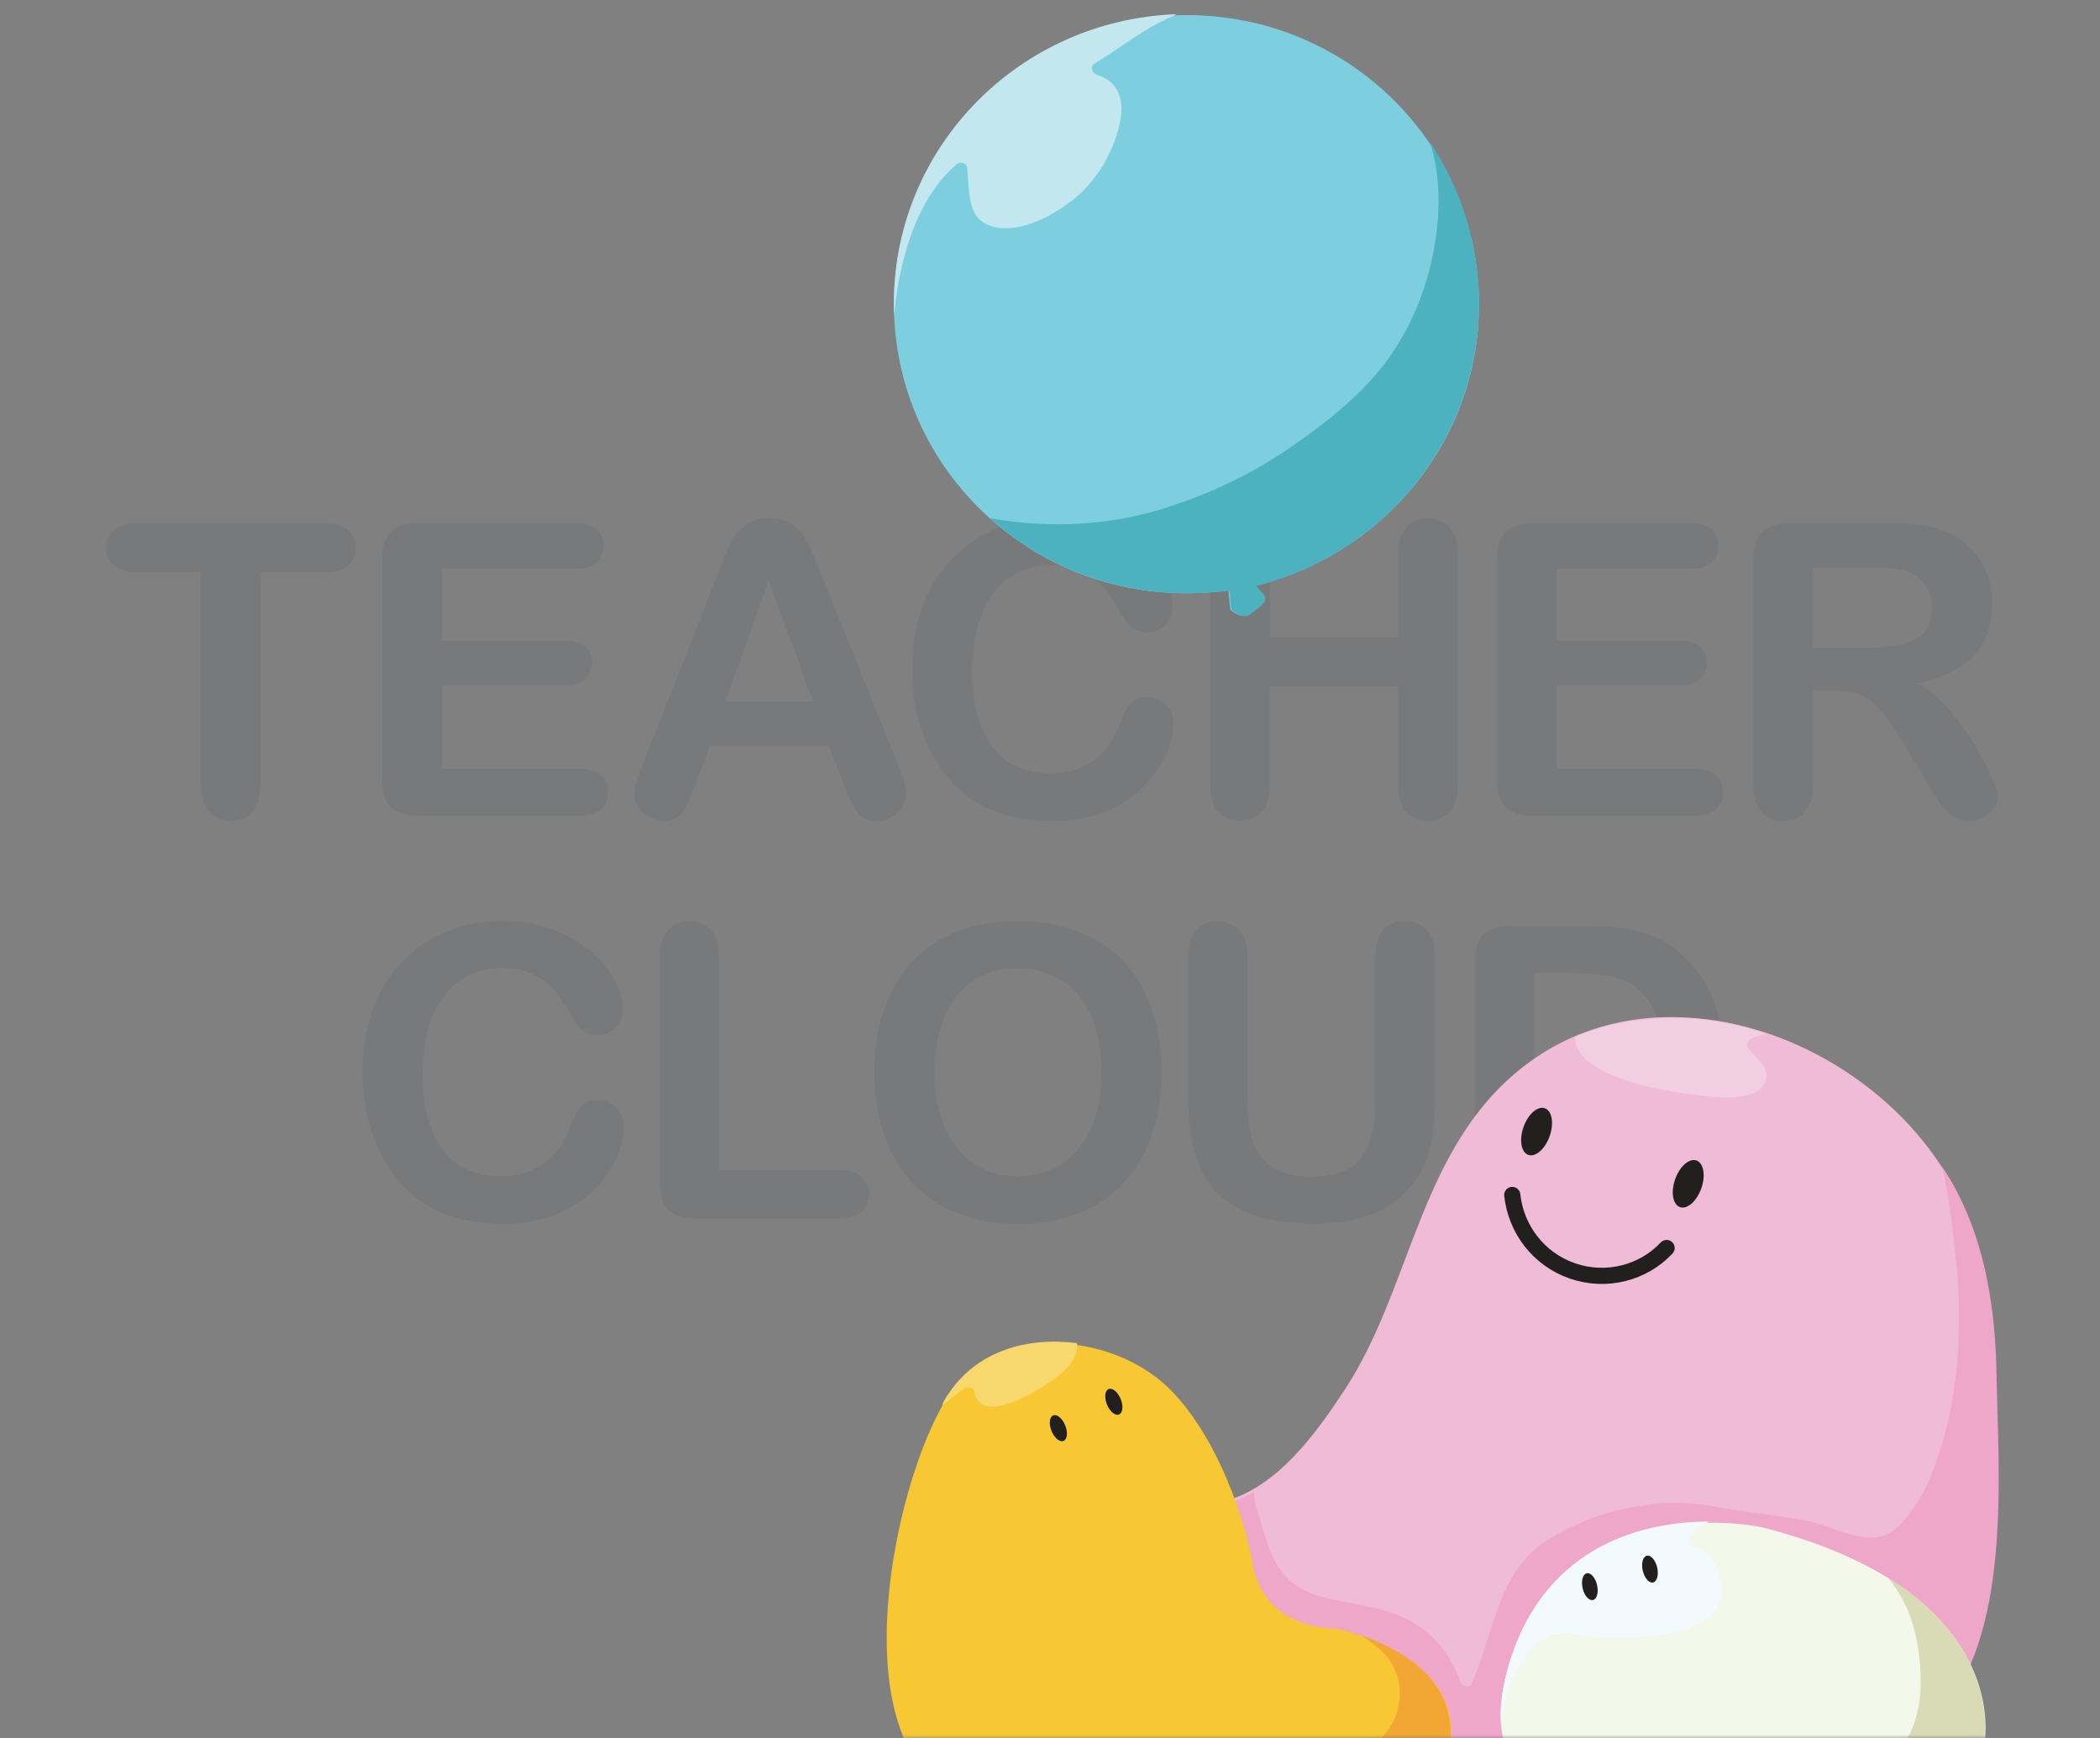 <svg width="296" height="245" viewBox="0 0 296 245" fill="none" xmlns="http://www.w3.org/2000/svg">
<rect x="0" y="0" width="296" height="245" fill="#808080" stroke="none"/>
<mask id="mask0_1_1081" style="mask-type:alpha" maskUnits="userSpaceOnUse" x="0" y="0" width="296" height="245">
<rect width="296" height="245" fill="#208DF9"/>
</mask>
<g mask="url(#mask0_1_1081)">
<path d="M45.804 80.631H36.681V110.599C36.681 112.313 36.294 113.617 35.52 114.438C34.745 115.283 33.753 115.694 32.544 115.694C31.334 115.694 30.293 115.283 29.519 114.438C28.744 113.593 28.357 112.313 28.357 110.623V80.655H19.235C17.807 80.655 16.742 80.341 16.041 79.713C15.339 79.085 15 78.264 15 77.226C15 76.187 15.363 75.318 16.089 74.69C16.815 74.062 17.855 73.772 19.235 73.772H45.852C47.304 73.772 48.369 74.086 49.071 74.738C49.772 75.366 50.135 76.211 50.135 77.25C50.135 78.288 49.772 79.109 49.071 79.737C48.369 80.365 47.28 80.679 45.852 80.679L45.804 80.631Z" fill="#333C47" fill-opacity="0.1"/>
<path d="M81.109 80.172H62.258V90.29H79.632C80.915 90.29 81.859 90.58 82.488 91.159C83.117 91.739 83.432 92.488 83.432 93.429C83.432 94.371 83.117 95.144 82.512 95.724C81.883 96.303 80.939 96.617 79.632 96.617H62.258V108.353H81.762C83.069 108.353 84.061 108.667 84.738 109.271C85.416 109.874 85.73 110.695 85.73 111.71C85.73 112.724 85.392 113.473 84.738 114.076C84.061 114.68 83.069 114.994 81.762 114.994H59.016C57.201 114.994 55.894 114.583 55.096 113.786C54.297 112.99 53.886 111.686 53.886 109.874V78.868C53.886 77.66 54.055 76.695 54.418 75.922C54.781 75.149 55.338 74.618 56.088 74.256C56.838 73.893 57.83 73.724 59.016 73.724H81.109C82.439 73.724 83.432 74.014 84.085 74.618C84.738 75.197 85.053 75.97 85.053 76.936C85.053 77.902 84.738 78.699 84.085 79.278C83.432 79.882 82.439 80.172 81.109 80.172Z" fill="#333C47" fill-opacity="0.1"/>
<path d="M118.833 110.309L116.849 105.142H100.056L98.071 110.43C97.297 112.483 96.644 113.883 96.087 114.608C95.555 115.332 94.659 115.695 93.401 115.695C92.361 115.695 91.417 115.308 90.618 114.535C89.82 113.763 89.408 112.893 89.408 111.927C89.408 111.372 89.505 110.792 89.699 110.189C89.892 109.585 90.207 108.764 90.618 107.677L101.193 80.897C101.483 80.124 101.846 79.206 102.282 78.12C102.693 77.033 103.153 76.14 103.637 75.439C104.121 74.739 104.75 74.159 105.524 73.701C106.299 73.266 107.266 73.049 108.404 73.049C109.541 73.049 110.533 73.266 111.332 73.701C112.13 74.135 112.735 74.715 113.219 75.415C113.703 76.115 114.115 76.864 114.429 77.661C114.768 78.458 115.179 79.52 115.687 80.849L126.48 107.46C127.327 109.488 127.738 110.961 127.738 111.879C127.738 112.797 127.327 113.714 126.528 114.511C125.73 115.308 124.762 115.719 123.648 115.719C122.995 115.719 122.414 115.598 121.955 115.356C121.495 115.115 121.083 114.801 120.769 114.391C120.454 113.98 120.116 113.376 119.728 112.531C119.341 111.686 119.051 110.961 118.785 110.334L118.833 110.309ZM102.258 98.863H114.598L108.355 81.839L102.233 98.863H102.258Z" fill="#333C47" fill-opacity="0.1"/>
<path d="M165.39 101.954C165.39 103.258 165.075 104.683 164.422 106.228C163.769 107.749 162.752 109.247 161.373 110.72C159.969 112.193 158.203 113.376 156.049 114.318C153.896 115.235 151.379 115.694 148.5 115.694C146.322 115.694 144.338 115.501 142.547 115.066C140.756 114.656 139.135 114.004 137.683 113.135C136.231 112.265 134.876 111.106 133.666 109.681C132.577 108.377 131.658 106.928 130.884 105.335C130.109 103.741 129.528 102.026 129.141 100.191C128.754 98.38 128.561 96.448 128.561 94.395C128.561 91.063 129.045 88.093 130.012 85.485C130.98 82.853 132.36 80.607 134.174 78.747C135.989 76.888 138.095 75.463 140.514 74.473C142.934 73.507 145.523 73 148.258 73C151.597 73 154.573 73.676 157.187 75.004C159.8 76.332 161.808 77.975 163.188 79.931C164.591 81.887 165.269 83.746 165.269 85.485C165.269 86.451 164.93 87.296 164.252 88.02C163.575 88.745 162.752 89.107 161.808 89.107C160.744 89.107 159.921 88.865 159.389 88.358C158.856 87.851 158.251 86.982 157.598 85.75C156.509 83.698 155.227 82.176 153.751 81.162C152.274 80.148 150.46 79.641 148.306 79.641C144.87 79.641 142.136 80.945 140.079 83.553C138.046 86.161 137.03 89.856 137.03 94.661C137.03 97.873 137.49 100.529 138.385 102.654C139.28 104.779 140.563 106.373 142.208 107.436C143.854 108.474 145.789 109.005 148.016 109.005C150.411 109.005 152.444 108.401 154.114 107.218C155.783 106.035 157.041 104.272 157.864 101.978C158.227 100.891 158.663 99.998 159.195 99.322C159.727 98.645 160.574 98.283 161.736 98.283C162.728 98.283 163.575 98.621 164.301 99.322C165.003 100.022 165.366 100.867 165.366 101.906L165.39 101.954Z" fill="#333C47" fill-opacity="0.1"/>
<path d="M179.037 78.095V89.904H197.113V78.095C197.113 76.405 197.5 75.149 198.251 74.304C199.001 73.459 200.017 73.048 201.251 73.048C202.485 73.048 203.526 73.459 204.3 74.304C205.074 75.149 205.462 76.405 205.462 78.119V110.623C205.462 112.337 205.074 113.593 204.276 114.438C203.477 115.284 202.461 115.694 201.227 115.694C199.993 115.694 198.952 115.259 198.202 114.414C197.452 113.569 197.065 112.289 197.065 110.599V96.738H178.989V110.599C178.989 112.313 178.602 113.569 177.803 114.414C177.005 115.259 175.988 115.67 174.754 115.67C173.52 115.67 172.48 115.235 171.73 114.39C170.98 113.545 170.592 112.265 170.592 110.575V78.071C170.592 76.38 170.955 75.125 171.705 74.28C172.456 73.434 173.448 73.024 174.73 73.024C176.013 73.024 177.005 73.434 177.779 74.28C178.553 75.125 178.941 76.38 178.941 78.095H179.037Z" fill="#333C47" fill-opacity="0.1"/>
<path d="M238.25 80.172H219.4V90.29H236.774C238.056 90.29 239 90.58 239.629 91.159C240.258 91.739 240.573 92.488 240.573 93.429C240.573 94.371 240.258 95.144 239.653 95.724C239.024 96.303 238.081 96.617 236.774 96.617H219.4V108.353H238.903C240.21 108.353 241.202 108.667 241.88 109.271C242.557 109.874 242.872 110.695 242.872 111.71C242.872 112.724 242.533 113.473 241.88 114.076C241.202 114.68 240.21 114.994 238.903 114.994H216.157C214.342 114.994 213.036 114.583 212.237 113.786C211.439 112.99 211.027 111.686 211.027 109.874V78.868C211.027 77.66 211.197 76.695 211.56 75.922C211.923 75.173 212.479 74.618 213.229 74.256C214.004 73.918 214.972 73.724 216.157 73.724H238.25C239.581 73.724 240.573 74.014 241.226 74.618C241.88 75.197 242.194 75.97 242.194 76.936C242.194 77.902 241.88 78.699 241.226 79.278C240.573 79.882 239.581 80.172 238.25 80.172Z" fill="#333C47" fill-opacity="0.1"/>
<path d="M258.455 97.341H255.527V110.599C255.527 112.338 255.14 113.617 254.366 114.463C253.591 115.308 252.599 115.694 251.341 115.694C250.01 115.694 248.97 115.26 248.244 114.39C247.518 113.521 247.155 112.265 247.155 110.599V78.868C247.155 77.057 247.566 75.753 248.365 74.956C249.163 74.159 250.47 73.749 252.285 73.749H265.908C267.795 73.749 269.393 73.821 270.723 73.99C272.054 74.159 273.264 74.473 274.329 74.956C275.636 75.511 276.773 76.284 277.765 77.298C278.757 78.313 279.507 79.496 280.04 80.824C280.548 82.152 280.814 83.577 280.814 85.074C280.814 88.141 279.943 90.604 278.201 92.439C276.458 94.275 273.821 95.579 270.288 96.351C271.764 97.148 273.192 98.307 274.547 99.829C275.902 101.374 277.112 103.016 278.176 104.731C279.241 106.47 280.064 108.039 280.669 109.44C281.274 110.84 281.564 111.806 281.564 112.313C281.564 112.821 281.395 113.4 281.032 113.931C280.693 114.463 280.209 114.897 279.604 115.187C278.999 115.501 278.297 115.646 277.523 115.646C276.579 115.646 275.805 115.429 275.152 114.994C274.523 114.559 273.966 114.004 273.506 113.328C273.046 112.651 272.417 111.661 271.643 110.333L268.279 104.755C267.07 102.702 266.005 101.157 265.061 100.094C264.117 99.032 263.149 98.283 262.182 97.897C261.214 97.51 259.98 97.317 258.479 97.317L258.455 97.341ZM263.246 80.003H255.527V91.329H263.029C265.037 91.329 266.731 91.159 268.11 90.821C269.489 90.483 270.53 89.88 271.256 89.059C271.982 88.213 272.345 87.078 272.345 85.605C272.345 84.47 272.054 83.456 271.474 82.587C270.893 81.718 270.07 81.066 269.054 80.631C268.086 80.22 266.15 80.003 263.27 80.003H263.246Z" fill="#333C47" fill-opacity="0.1"/>
<path d="M87.927 158.738C87.927 160.042 87.613 161.466 86.959 163.012C86.306 164.533 85.29 166.03 83.91 167.503C82.507 168.976 80.74 170.16 78.587 171.101C76.433 172.019 73.917 172.478 71.037 172.478C68.859 172.478 66.875 172.285 65.084 171.85C63.294 171.44 61.672 170.788 60.221 169.918C58.769 169.049 57.414 167.89 56.204 166.465C55.115 165.161 54.171 163.712 53.421 162.118C52.671 160.525 52.066 158.81 51.679 156.975C51.292 155.164 51.098 153.232 51.098 151.179C51.098 147.847 51.582 144.876 52.55 142.268C53.518 139.636 54.897 137.39 56.712 135.531C58.527 133.672 60.632 132.247 63.052 131.257C65.472 130.291 68.061 129.784 70.795 129.784C74.134 129.784 77.111 130.46 79.724 131.788C82.338 133.116 84.346 134.758 85.725 136.714C87.105 138.67 87.806 140.53 87.806 142.268C87.806 143.234 87.468 144.08 86.79 144.804C86.112 145.528 85.29 145.891 84.346 145.891C83.281 145.891 82.483 145.649 81.926 145.142C81.37 144.635 80.789 143.766 80.135 142.534C79.047 140.481 77.764 138.96 76.288 137.946C74.812 136.932 72.997 136.424 70.844 136.424C67.407 136.424 64.673 137.728 62.616 140.337C60.584 142.945 59.567 146.639 59.567 151.445C59.567 154.656 60.027 157.313 60.922 159.438C61.818 161.563 63.1 163.157 64.746 164.219C66.391 165.258 68.327 165.789 70.553 165.789C72.949 165.789 74.981 165.185 76.651 164.002C78.321 162.819 79.579 161.056 80.426 158.762C80.789 157.675 81.224 156.782 81.757 156.105C82.289 155.429 83.136 155.067 84.297 155.067C85.29 155.067 86.137 155.405 86.862 156.105C87.564 156.806 87.927 157.651 87.927 158.689V158.738Z" fill="#333C47" fill-opacity="0.1"/>
<path d="M101.357 134.879V164.896H118.32C119.675 164.896 120.715 165.234 121.441 165.886C122.167 166.538 122.53 167.359 122.53 168.349C122.53 169.339 122.167 170.184 121.465 170.812C120.764 171.44 119.699 171.754 118.344 171.754H98.139C96.324 171.754 95.017 171.343 94.219 170.546C93.42 169.749 93.009 168.445 93.009 166.634V134.879C93.009 133.189 93.396 131.933 94.146 131.088C94.896 130.243 95.912 129.832 97.147 129.832C98.381 129.832 99.421 130.243 100.196 131.088C100.97 131.933 101.357 133.189 101.357 134.903V134.879Z" fill="#333C47" fill-opacity="0.1"/>
<path d="M143.341 129.832C147.624 129.832 151.302 130.702 154.375 132.44C157.448 134.179 159.771 136.642 161.344 139.83C162.917 143.017 163.715 146.784 163.715 151.107C163.715 154.295 163.28 157.192 162.408 159.8C161.537 162.408 160.255 164.678 158.513 166.586C156.795 168.494 154.665 169.967 152.149 170.981C149.632 171.995 146.752 172.502 143.486 172.502C140.219 172.502 137.364 171.995 134.799 170.933C132.234 169.894 130.104 168.421 128.41 166.538C126.692 164.654 125.41 162.36 124.539 159.704C123.668 157.047 123.232 154.174 123.232 151.059C123.232 147.944 123.692 144.973 124.587 142.341C125.507 139.685 126.813 137.439 128.556 135.58C130.274 133.72 132.379 132.295 134.871 131.305C137.364 130.315 140.171 129.832 143.341 129.832ZM155.246 151.035C155.246 148.016 154.762 145.408 153.77 143.186C152.802 140.965 151.398 139.298 149.584 138.163C147.769 137.028 145.688 136.449 143.341 136.449C141.671 136.449 140.122 136.763 138.694 137.391C137.267 138.019 136.057 138.936 135.041 140.144C134.024 141.351 133.202 142.872 132.621 144.756C132.04 146.615 131.726 148.716 131.726 151.035C131.726 153.353 132.016 155.502 132.621 157.386C133.226 159.269 134.049 160.839 135.137 162.094C136.226 163.35 137.46 164.268 138.864 164.896C140.267 165.524 141.792 165.813 143.486 165.813C145.615 165.813 147.599 165.282 149.39 164.22C151.181 163.157 152.608 161.491 153.673 159.269C154.738 157.047 155.27 154.295 155.27 151.035H155.246Z" fill="#333C47" fill-opacity="0.1"/>
<path d="M167.466 154.729V134.903C167.466 133.213 167.853 131.957 168.603 131.112C169.353 130.266 170.369 129.856 171.603 129.856C172.837 129.856 173.926 130.266 174.701 131.112C175.475 131.957 175.838 133.213 175.838 134.903V155.188C175.838 157.506 176.104 159.413 176.612 160.959C177.121 162.504 178.04 163.712 179.371 164.557C180.678 165.402 182.541 165.837 184.888 165.837C188.155 165.837 190.478 164.968 191.833 163.229C193.188 161.49 193.865 158.858 193.865 155.332V134.879C193.865 133.164 194.253 131.909 195.003 131.063C195.753 130.218 196.769 129.808 198.027 129.808C199.286 129.808 200.302 130.218 201.076 131.063C201.851 131.909 202.238 133.164 202.238 134.879V154.705C202.238 157.94 201.923 160.621 201.294 162.77C200.665 164.919 199.479 166.827 197.737 168.445C196.237 169.846 194.495 170.836 192.486 171.488C190.502 172.115 188.155 172.454 185.493 172.454C182.323 172.454 179.589 172.115 177.29 171.439C174.991 170.763 173.128 169.701 171.676 168.252C170.224 166.827 169.159 164.968 168.482 162.746C167.804 160.5 167.466 157.82 167.466 154.705V154.729Z" fill="#333C47" fill-opacity="0.1"/>
<path d="M213.006 130.532H223.919C226.751 130.532 229.195 130.798 231.227 131.329C233.26 131.86 235.099 132.826 236.744 134.275C241.052 137.946 243.205 143.548 243.205 151.034C243.205 153.521 242.987 155.767 242.552 157.82C242.116 159.872 241.463 161.708 240.543 163.35C239.624 164.992 238.487 166.465 237.083 167.745C235.97 168.735 234.76 169.532 233.453 170.135C232.147 170.739 230.719 171.15 229.219 171.391C227.719 171.633 226 171.753 224.113 171.753H213.2C211.675 171.753 210.538 171.536 209.764 171.053C208.989 170.57 208.481 169.942 208.263 169.121C208.021 168.276 207.9 167.214 207.9 165.861V135.603C207.9 133.792 208.312 132.488 209.11 131.691C209.909 130.894 211.216 130.484 213.03 130.484L213.006 130.532ZM216.249 137.149V165.137H222.589C223.992 165.137 225.081 165.113 225.855 165.016C226.63 164.919 227.452 164.75 228.299 164.461C229.146 164.171 229.872 163.736 230.501 163.205C233.308 160.838 234.712 156.781 234.712 150.986C234.712 146.929 234.107 143.862 232.873 141.834C231.639 139.805 230.114 138.525 228.323 137.97C226.509 137.414 224.331 137.149 221.79 137.149H216.273H216.249Z" fill="#333C47" fill-opacity="0.1"/>
<path d="M237.647 143.415C228.137 142.899 218.757 145.865 211.331 153.343C199.867 164.947 198.304 182.353 189.705 195.633C185.667 201.822 180.065 209.687 172.509 211.621C156.485 215.618 137.464 218.584 135.25 238.311C134.989 240.761 135.119 243.468 136.292 245.66C137.464 247.852 139.809 249.528 142.024 250.689C155.312 257.522 171.467 255.459 185.797 254.814C206.12 254.041 227.225 255.072 247.418 252.752C256.798 251.72 266.439 248.626 272.953 241.792C283.505 230.704 281.421 208.011 281.29 193.957C281.16 185.061 279.857 176.035 275.819 168.17C268.784 154.245 253.15 144.188 237.647 143.415Z" fill="#F0BBD6"/>
<path d="M281.421 193.957C281.29 185.061 279.987 176.035 275.949 168.17C275.298 166.881 274.516 165.592 273.734 164.431C274.646 167.912 275.037 171.652 275.428 175.262C276.209 180.935 276.34 186.608 275.819 192.41C275.428 197.052 274.516 201.564 272.953 205.948C271.91 209.043 270.347 212.137 268.132 214.587C267.22 215.618 266.178 216.392 264.745 216.65C262.661 216.908 260.706 216.263 258.752 215.618C256.668 214.845 254.583 214.2 252.369 213.942C249.633 213.555 247.027 213.169 244.292 212.782C241.816 212.395 239.341 211.879 236.866 211.879C234.651 211.75 232.436 212.008 230.222 212.395C225.922 213.169 221.623 214.845 217.976 217.165C211.071 221.549 210.55 230.446 207.423 237.279C207.032 238.053 206.12 237.666 205.86 237.021C204.557 233.54 202.342 230.446 199.085 228.641C196.219 226.965 192.962 226.449 189.705 225.804C186.97 225.288 184.104 224.773 181.889 222.839C179.023 220.389 178.241 216.134 177.199 212.782C176.938 212.008 176.808 211.106 176.678 210.332C175.375 211.106 173.942 211.75 172.509 212.008C156.485 216.005 137.464 218.971 135.25 238.698C134.989 241.147 135.119 243.855 136.292 246.047C137.464 248.239 139.809 249.915 142.024 251.075C155.312 257.909 171.467 255.846 185.797 255.201C206.12 254.428 227.225 255.459 247.418 253.138C256.798 252.107 266.439 249.012 272.953 242.179C283.635 230.704 281.681 208.011 281.421 193.957Z" fill="#EEA6C9"/>
<path d="M248.2 215.232C248.2 215.232 220.451 209.301 212.764 234.443C205.078 259.585 235.693 255.588 236.996 255.201C238.169 254.815 272.562 254.815 276.991 251.978C281.29 249.141 286.11 224.773 248.2 215.232Z" fill="#F4F8EB"/>
<path d="M212.243 239.342C213.286 235.732 215.891 230.188 220.321 230.188C222.275 230.188 224.229 230.833 226.183 230.833C227.877 230.962 229.57 230.833 231.264 230.704C234.651 230.446 239.341 229.801 241.686 226.965C243.901 224.386 242.077 218.713 238.69 218.068C238.169 217.939 237.908 217.295 238.169 216.779C238.69 215.747 239.862 214.974 240.904 214.458C232.176 214.458 217.976 217.424 212.765 234.314C211.722 237.795 211.331 240.761 211.592 243.21C211.722 241.921 211.853 240.632 212.243 239.342Z" fill="#F3FAFD"/>
<path d="M266.048 222.323L266.178 222.452C267.351 223.87 268.132 225.289 268.914 226.965C270.217 230.188 270.738 233.669 270.738 237.15C270.738 239.729 270.217 242.566 268.914 244.887C267.611 247.078 265.527 248.368 263.182 249.27C260.707 250.173 257.971 250.431 255.235 250.689C252.499 250.947 249.894 251.333 247.288 251.72C241.947 252.623 236.605 253.654 231.524 255.459C234.521 255.459 236.605 255.072 236.866 254.944C238.038 254.557 272.431 254.557 276.861 251.72C280.378 249.657 284.156 233.54 266.048 222.323Z" fill="#D9DAB6"/>
<path d="M204.427 242.308C202.863 232.38 188.272 229.543 188.272 229.543C188.272 229.543 178.241 229.93 176.548 220.389C175.505 214.329 171.858 203.241 165.474 196.407C157.657 187.897 140.852 186.092 133.817 196.536C125.609 208.656 116.881 250.817 138.897 254.428C147.365 255.846 156.745 254.943 165.344 254.943C175.766 254.686 207.423 260.617 204.427 242.308Z" fill="#F7C833"/>
<path d="M218.431 160.128C219.069 158.312 218.759 156.556 217.74 156.205C216.72 155.855 215.377 157.043 214.74 158.859C214.102 160.675 214.412 162.431 215.431 162.782C216.45 163.133 217.794 161.944 218.431 160.128Z" fill="#221F1F"/>
<path d="M239.804 167.49C240.442 165.674 240.132 163.918 239.113 163.567C238.093 163.217 236.75 164.405 236.113 166.221C235.475 168.037 235.785 169.793 236.804 170.144C237.823 170.495 239.167 169.307 239.804 167.49Z" fill="#221F1F"/>
<path d="M234.912 175.906C231.655 179.388 226.444 180.806 221.623 179.13C216.803 177.454 213.676 173.199 213.155 168.428" stroke="#221F1F" stroke-width="2.279" stroke-miterlimit="10" stroke-linecap="round" stroke-linejoin="round"/>
<path d="M149.905 203.092C150.439 202.881 150.547 201.905 150.146 200.914C149.745 199.922 148.986 199.29 148.452 199.502C147.918 199.714 147.81 200.689 148.211 201.681C148.612 202.672 149.371 203.304 149.905 203.092Z" fill="#221F1F"/>
<path d="M157.724 199.374C158.258 199.162 158.366 198.186 157.964 197.195C157.563 196.203 156.805 195.571 156.27 195.783C155.736 195.995 155.628 196.97 156.029 197.962C156.431 198.953 157.189 199.586 157.724 199.374Z" fill="#221F1F"/>
<path d="M224.531 225.521C225.092 225.393 225.351 224.446 225.109 223.405C224.867 222.364 224.216 221.624 223.655 221.751C223.094 221.879 222.835 222.826 223.077 223.867C223.319 224.908 223.97 225.649 224.531 225.521Z" fill="#221F1F"/>
<path d="M233.005 223.046C233.566 222.919 233.825 221.971 233.583 220.93C233.341 219.889 232.69 219.149 232.129 219.276C231.568 219.404 231.309 220.351 231.551 221.392C231.793 222.433 232.444 223.174 233.005 223.046Z" fill="#221F1F"/>
<path d="M225.401 150.635C229.57 152.956 234.651 153.73 239.211 154.374C241.686 154.632 244.292 155.019 246.637 154.245C247.939 153.858 248.982 152.956 248.982 151.538C248.982 149.99 247.158 148.83 246.376 147.67C246.116 147.283 246.376 146.767 246.637 146.509C247.288 146.122 248.2 145.865 248.982 145.736C245.334 144.446 241.426 143.673 237.648 143.544C232.306 143.286 226.965 144.059 222.014 146.122C221.884 148.056 223.578 149.604 225.401 150.635Z" fill="#F2CEE2"/>
<path d="M136.031 195.633C136.422 195.376 137.204 195.633 137.334 196.149C138.116 200.662 144.89 196.794 147.105 195.376C149.059 194.215 152.186 191.894 151.795 189.316C144.89 188.413 137.855 190.347 133.817 196.278C133.426 196.794 133.035 197.439 132.774 198.083C133.817 197.31 134.859 196.407 136.031 195.633Z" fill="#F8D86C"/>
<path d="M204.297 242.179C203.254 235.603 196.48 232.122 192.051 230.575C193.223 231.477 194.396 232.251 195.307 233.282C197.001 235.216 197.652 237.924 197.131 240.374C196.219 245.531 190.748 248.11 186.449 249.915C180.847 252.236 174.984 253.654 169.122 254.557C168.861 254.557 168.47 254.686 168.21 254.686C180.456 255.459 207.032 259.198 204.297 242.179Z" fill="#F2A634"/>
<path d="M208.465 42.872C208.465 20.309 189.966 2.129 167.298 2.129C144.63 2.129 126 20.309 126 42.872C126 65.436 144.499 83.616 167.168 83.616C169.252 83.616 171.206 83.487 173.16 83.229L173.421 85.936C173.421 85.936 175.114 87.484 176.287 86.452C177.459 85.421 178.762 84.905 177.981 83.745C177.72 83.487 177.329 83.1 176.938 82.584C195.047 78.072 208.465 62.084 208.465 42.872Z" fill="#7DCFDF"/>
<path d="M126.782 39.133C127.954 33.331 130.169 27.142 134.859 23.145C135.25 22.759 136.162 22.887 136.292 23.532C136.552 25.466 136.422 27.4 137.074 29.334C137.725 31.268 139.549 32.171 141.633 32.171C145.02 32.171 148.277 30.366 150.883 28.432C152.837 27.013 154.27 25.208 155.573 23.145C157.657 19.406 160.393 12.315 154.531 10.51C153.879 10.252 153.619 9.349 154.27 8.962C157.918 6.771 161.305 3.934 165.344 2.258C165.474 2.129 165.604 2.129 165.865 2C143.718 2.774 126 20.695 126 42.743C126 43.259 126 43.904 126 44.42C126.261 42.614 126.391 40.938 126.782 39.133Z" fill="#C3E7EF"/>
<path d="M208.465 42.743C208.465 34.362 205.86 26.497 201.561 20.051C202.733 23.79 202.994 27.658 202.603 31.655C201.821 39.649 198.695 47.643 193.223 53.574C189.705 57.442 185.276 60.794 180.847 63.76C176.157 66.854 171.076 69.304 165.735 71.109C157.267 74.075 148.277 74.59 139.549 73.043C146.844 79.619 156.615 83.616 167.298 83.616C169.382 83.616 171.336 83.487 173.291 83.229L173.551 85.936C173.551 85.936 175.245 87.484 176.417 86.452C177.59 85.421 178.893 84.905 178.111 83.745C177.85 83.487 177.459 83.1 177.069 82.584C195.047 78.072 208.465 61.955 208.465 42.743Z" fill="#4DB2C0"/>
</g>
</svg>
